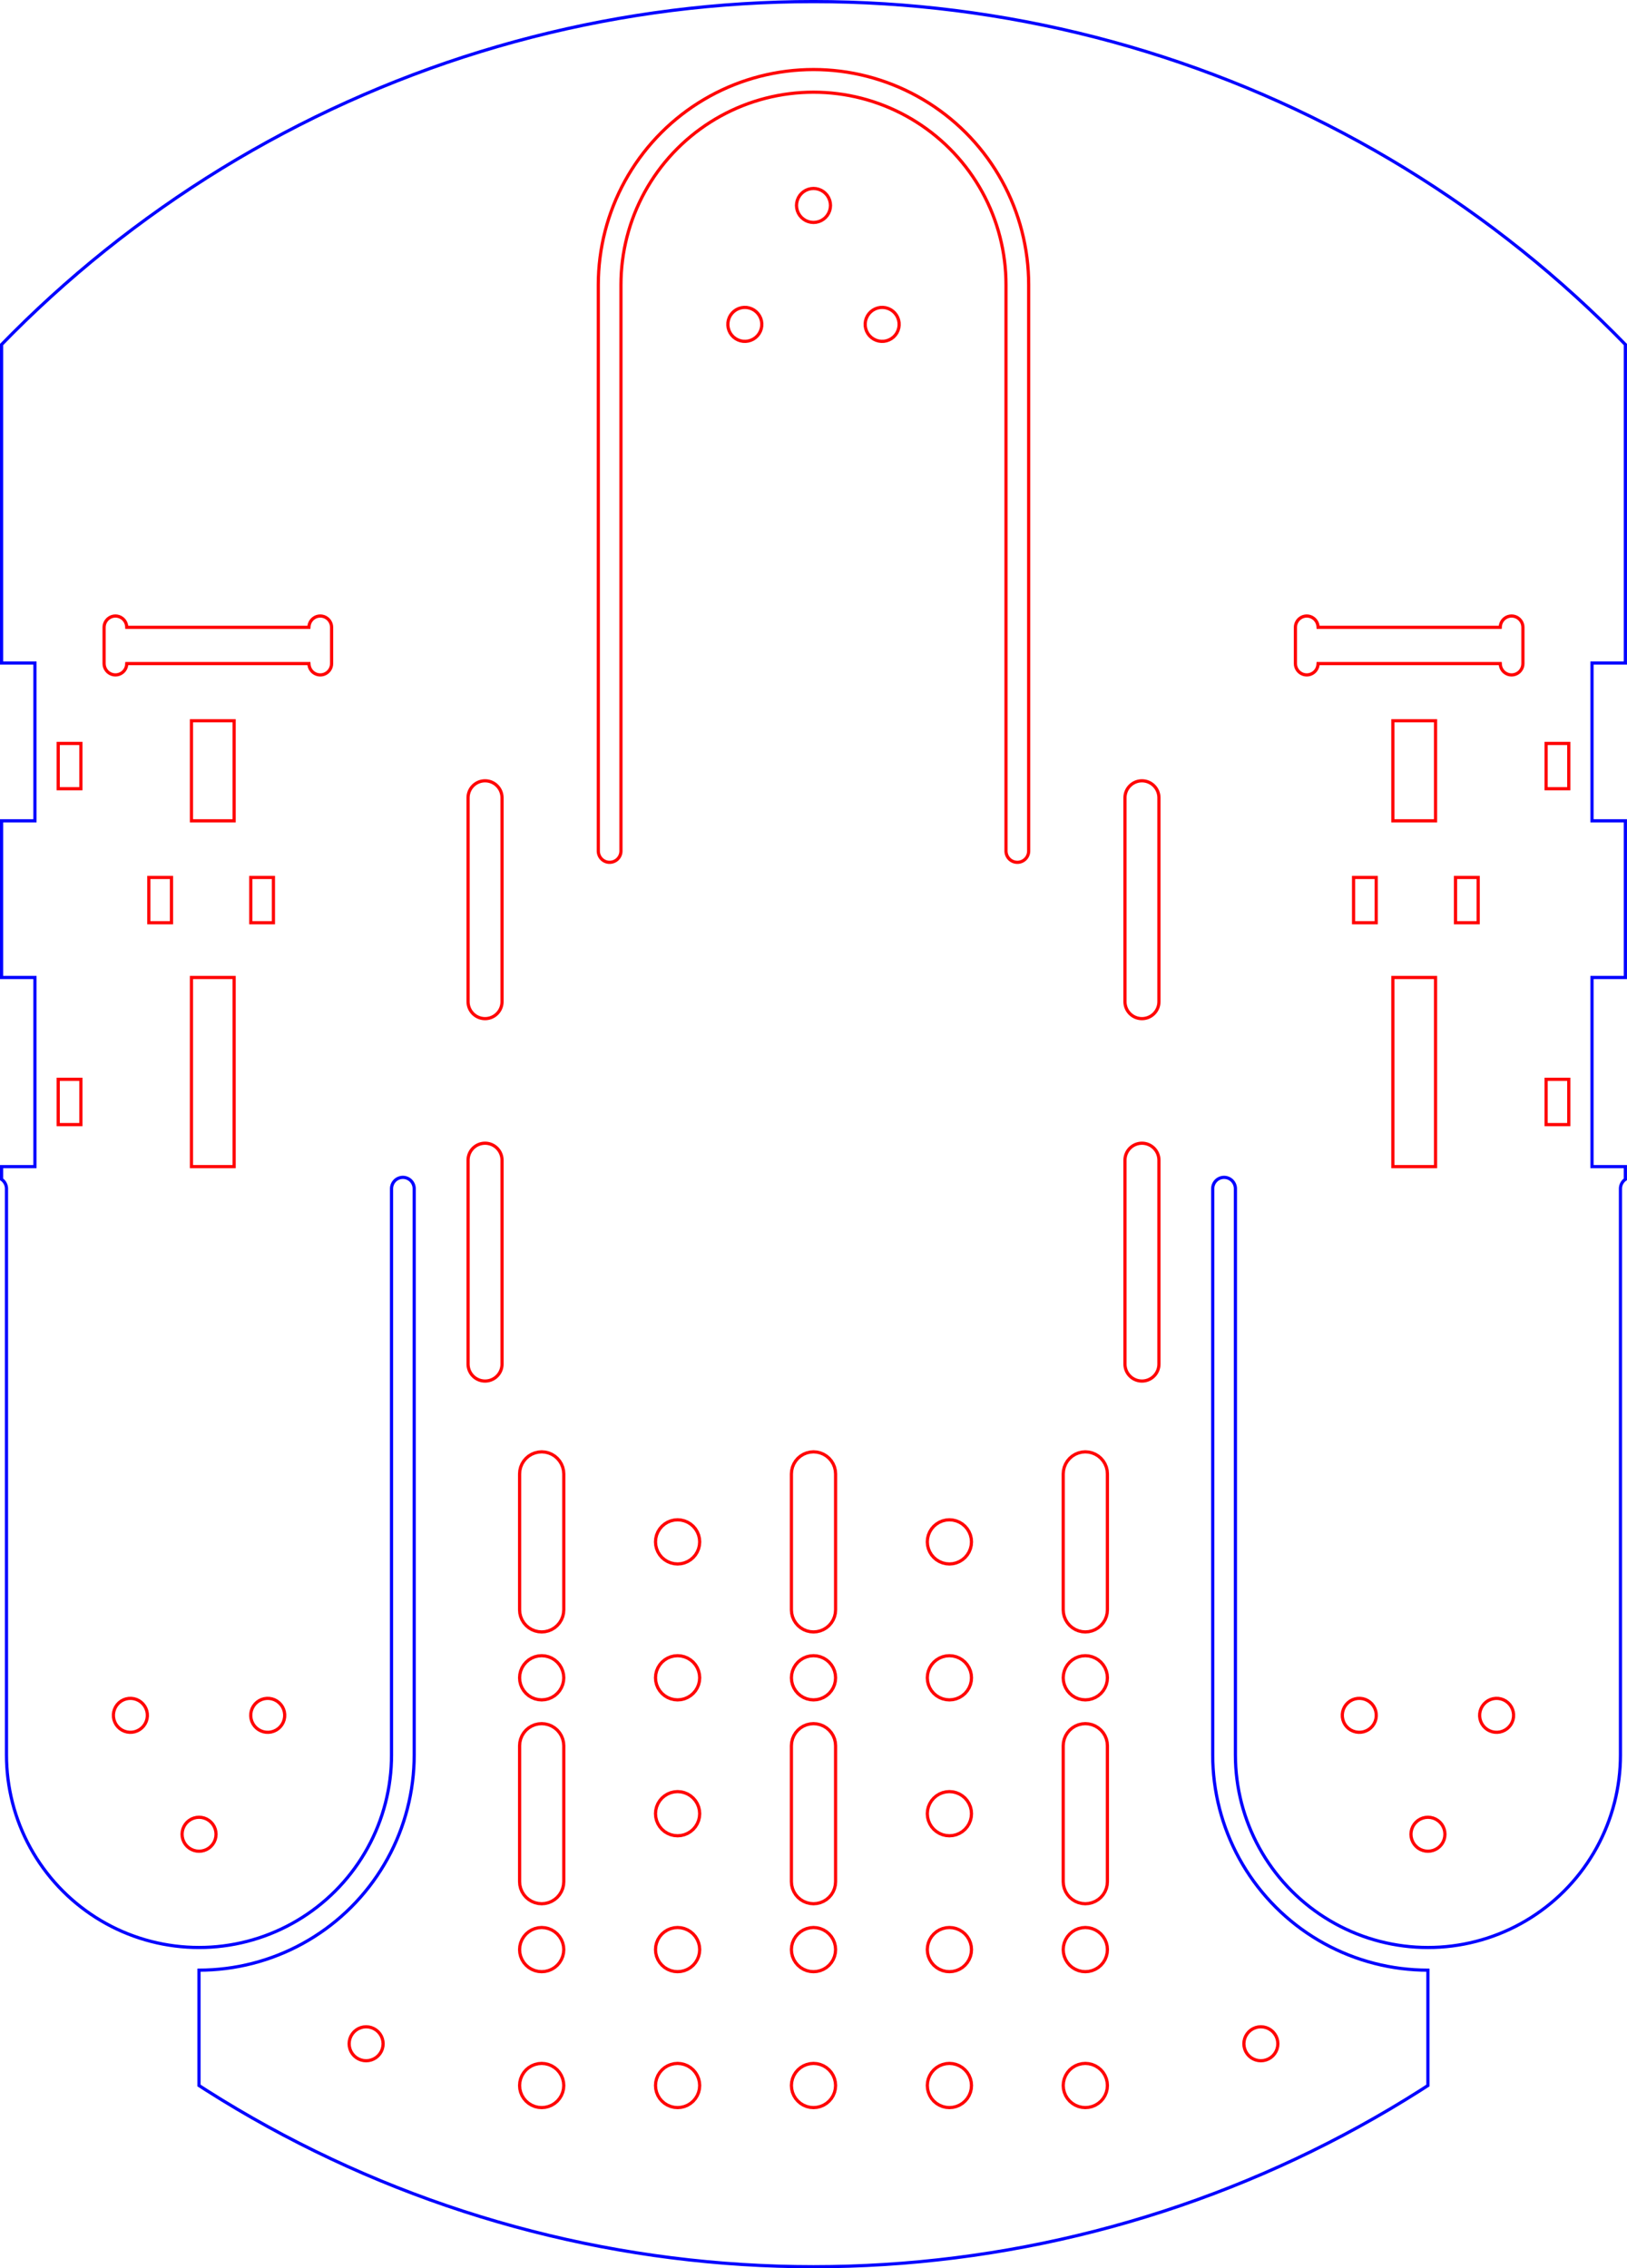 <?xml version="1.0" encoding="UTF-8" standalone="no"?>
<svg
   xmlns:dc="http://purl.org/dc/elements/1.1/"
   xmlns:cc="http://creativecommons.org/ns#"
   xmlns:rdf="http://www.w3.org/1999/02/22-rdf-syntax-ns#"
   xmlns:svg="http://www.w3.org/2000/svg"
   xmlns="http://www.w3.org/2000/svg"
   xmlns:sodipodi="http://sodipodi.sourceforge.net/DTD/sodipodi-0.dtd"
   xmlns:inkscape="http://www.inkscape.org/namespaces/inkscape"
   width="509.011"
   height="709.662"
   id="svg8131"
   version="1.1"
   inkscape:version="0.91 r13725"
   sodipodi:docname="base_accessory.svg">
  <sodipodi:namedview
     pagecolor="#ffffff"
     bordercolor="#666666"
     borderopacity="1"
     objecttolerance="10"
     gridtolerance="10"
     guidetolerance="10"
     inkscape:pageopacity="0"
     inkscape:pageshadow="2"
     inkscape:window-width="3734"
     inkscape:window-height="2121"
     id="namedview10467"
     showgrid="false"
     inkscape:zoom="1.2685914"
     inkscape:cx="-206.22977"
     inkscape:cy="140.14161"
     inkscape:window-x="106"
     inkscape:window-y="39"
     inkscape:window-maximized="1"
     inkscape:current-layer="g8147"
     fit-margin-top="0"
     fit-margin-left="0"
     fit-margin-right="0"
     fit-margin-bottom="0" />
  <desc
     id="desc8133">C:\Share\Robotics\SimpleBot\Parts\55r\base.dxf - scale = 1.000000, origin = (0.000000, 0.000000), auto = False</desc>
  <defs
     id="defs8135">
    <marker
       refY="0"
       refX="0"
       style="overflow:visible"
       id="DistanceX"
       orient="auto">
      <path
         style="stroke:#000000;stroke-width:0.5"
         d="M 3,-3 -3,3 M 0,-5 0,5"
         id="path8138"
         inkscape:connector-curvature="0" />
    </marker>
    <pattern
       height="8"
       width="8"
       patternUnits="userSpaceOnUse"
       y="0"
       x="0"
       id="Hatch">
      <path
         linecap="square"
         stroke="#000000"
         stroke-width="0.25"
         d="M8 4 l-4,4"
         id="path8141" />
      <path
         linecap="square"
         stroke="#000000"
         stroke-width="0.25"
         d="M6 2 l-4,4"
         id="path8143" />
      <path
         linecap="square"
         stroke="#000000"
         stroke-width="0.25"
         d="M4 0 l-4,4"
         id="path8145" />
    </pattern>
    <marker
       style="overflow:visible"
       refY="0"
       refX="0"
       orient="auto"
       id="DistanceX-3">
      <path
         id="path3486"
         style="stroke:#000000;stroke-width:0.5"
         d="M 3,-3 -3,3 M 0,-5 0,5"
         inkscape:connector-curvature="0" />
    </marker>
    <pattern
       y="0"
       x="0"
       width="8"
       patternUnits="userSpaceOnUse"
       id="Hatch-6"
       height="8">
      <path
         id="path3489"
         stroke-width="0.25"
         stroke="#000000"
         linecap="square"
         d="M8 4 l-4,4" />
      <path
         id="path3491"
         stroke-width="0.25"
         stroke="#000000"
         linecap="square"
         d="M6 2 l-4,4" />
      <path
         id="path3493"
         stroke-width="0.25"
         stroke="#000000"
         linecap="square"
         d="M4 0 l-4,4" />
    </pattern>
    <marker
       style="overflow:visible"
       refY="0"
       refX="0"
       orient="auto"
       id="DistanceX-7">
      <path
         id="path6904"
         style="stroke:#000000;stroke-width:0.5"
         d="M 3,-3 -3,3 M 0,-5 0,5"
         inkscape:connector-curvature="0" />
    </marker>
    <pattern
       y="0"
       x="0"
       width="8"
       patternUnits="userSpaceOnUse"
       id="Hatch-5"
       height="8">
      <path
         id="path6907"
         stroke-width="0.25"
         stroke="#000000"
         linecap="square"
         d="M8 4 l-4,4" />
      <path
         id="path6909"
         stroke-width="0.25"
         stroke="#000000"
         linecap="square"
         d="M6 2 l-4,4" />
      <path
         id="path6911"
         stroke-width="0.25"
         stroke="#000000"
         linecap="square"
         d="M4 0 l-4,4" />
    </pattern>
    <marker
       style="overflow:visible"
       refY="0"
       refX="0"
       orient="auto"
       id="DistanceX-36">
      <path
         id="path4242"
         style="stroke:#000000;stroke-width:0.5"
         d="M 3,-3 -3,3 M 0,-5 0,5"
         inkscape:connector-curvature="0" />
    </marker>
    <pattern
       y="0"
       x="0"
       width="8"
       patternUnits="userSpaceOnUse"
       id="Hatch-7"
       height="8">
      <path
         id="path4245"
         stroke-width="0.25"
         stroke="#000000"
         linecap="square"
         d="M8 4 l-4,4" />
      <path
         id="path4247"
         stroke-width="0.25"
         stroke="#000000"
         linecap="square"
         d="M6 2 l-4,4" />
      <path
         id="path4249"
         stroke-width="0.25"
         stroke="#000000"
         linecap="square"
         d="M4 0 l-4,4" />
    </pattern>
  </defs>
  <g
     inkscape:label="0"
     inkscape:groupmode="layer"
     id="g8147"
     transform="translate(-115.196,-143.374)">
    <path
       inkscape:connector-curvature="0"
       d="m 498.598,511.749 0.329,0.057 0.322,0.088 0.312,0.118 0.3,0.147 0.285,0.174 0.267,0.201 0.247,0.225 0.225,0.247 0.2,0.267 0.175,0.285 0.147,0.3 0.118,0.312 0.088,0.322 0.057,0.329 0.026,0.333 10e-4,177.276 0.03,1.892 0.089,1.89 0.148,1.887 0.208,1.881 0.266,1.873 0.326,1.864 0.384,1.853 0.441,1.84 0.5,1.825 0.556,1.808 0.613,1.79 0.669,1.77 0.724,1.749 0.779,1.724 0.832,1.699 0.885,1.672 0.938,1.644 0.989,1.614 1.039,1.581 1.088,1.548 1.136,1.513 1.183,1.476 1.229,1.439 1.273,1.4 1.317,1.359 1.359,1.317 1.4,1.273 1.439,1.229 1.477,1.183 1.513,1.136 1.548,1.088 1.582,1.039 1.613,0.989 1.644,0.937 1.672,0.886 1.699,0.832 1.725,0.779 1.748,0.724 1.77,0.669 1.79,0.613 1.809,0.556 1.825,0.5 1.84,0.442 1.853,0.384 1.864,0.325 1.873,0.267 1.881,0.208 1.886,0.148 1.89,0.089 1.892,0.029 1.892,-0.029 1.89,-0.089 1.886,-0.149 1.881,-0.208 1.873,-0.267 1.864,-0.325 1.853,-0.384 1.84,-0.442 1.825,-0.5 1.808,-0.556 1.79,-0.613 1.77,-0.669 1.749,-0.724 1.725,-0.779 1.699,-0.832 1.672,-0.886 1.644,-0.937 1.614,-0.989 1.581,-1.039 1.548,-1.088 1.513,-1.136 1.476,-1.183 1.439,-1.229 1.4,-1.273 1.359,-1.317 1.317,-1.359 1.273,-1.4 1.229,-1.439 1.183,-1.476 1.136,-1.513 1.088,-1.548 1.039,-1.581 0.989,-1.614 0.937,-1.644 0.886,-1.672 0.832,-1.699 0.779,-1.724 0.724,-1.749 0.669,-1.77 0.613,-1.79 0.556,-1.808 0.5,-1.825 0.441,-1.84 0.384,-1.853 0.325,-1.864 0.267,-1.873 0.208,-1.881 0.148,-1.887 0.089,-1.89 0.029,-1.892 0,-177.165 0.016,-0.333 0.047,-0.331 0.078,-0.325 0.108,-0.316 0.137,-0.304 0.165,-0.29 0.192,-0.273 0.217,-0.254 0.24,-0.232 0.26,-0.209 0.076,-0.05 10e-6,-3.986 -10.442,0 -3.5e-4,-59.173 10.443,-4e-4 0,-49.015 -10.442,0 -3.5e-4,-49.371 10.443,-3.5e-4 0,-99.637 -3.456,-3.511 -3.966,-3.904 -4.027,-3.842 -4.087,-3.778 -4.146,-3.713 -4.204,-3.648 -4.26,-3.581 -4.316,-3.514 -4.371,-3.446 -4.425,-3.377 -4.477,-3.307 -4.528,-3.236 -4.579,-3.165 -4.628,-3.092 -4.676,-3.019 -4.723,-2.945 -4.768,-2.871 -4.813,-2.795 -4.856,-2.72 -4.898,-2.643 -4.939,-2.565 -4.979,-2.488 -5.017,-2.409 -5.055,-2.33 -5.09,-2.251 -5.125,-2.17 -5.158,-2.089 -5.191,-2.008 -5.222,-1.927 -5.252,-1.844 -5.28,-1.761 -5.307,-1.678 -5.332,-1.595 -5.357,-1.511 -5.38,-1.427 -5.402,-1.342 -5.422,-1.257 -5.441,-1.171 -5.459,-1.086 -5.475,-1 -5.49,-0.914 -5.504,-0.828 -5.516,-0.741 -5.527,-0.654 -5.537,-0.567 -5.545,-0.48 -5.552,-0.393 -5.557,-0.306 -5.561,-0.219 -5.564,-0.131 -5.566,-0.044 -5.566,0.044 -5.564,0.131 -5.561,0.219 -5.557,0.306 -5.552,0.393 -5.545,0.48 -5.537,0.567 -5.527,0.654 -5.516,0.741 -5.504,0.828 -5.49,0.914 -5.475,1 -5.459,1.086 -5.441,1.171 -5.422,1.257 -5.402,1.342 -5.38,1.427 -5.357,1.511 -5.332,1.595 -5.307,1.678 -5.28,1.761 -5.252,1.844 -5.222,1.927 -5.191,2.008 -5.158,2.089 -5.125,2.17 -5.09,2.251 -5.055,2.33 -5.017,2.409 -4.979,2.488 -4.939,2.565 -4.898,2.643 -4.856,2.72 -4.813,2.795 -4.768,2.871 -4.723,2.945 -4.676,3.019 -4.628,3.092 -4.579,3.165 -4.528,3.236 -4.477,3.307 -4.425,3.377 -4.371,3.446 -4.316,3.514 -4.26,3.581 -4.204,3.648 -4.146,3.713 -4.087,3.778 -4.027,3.842 -3.966,3.904 -3.456,3.511 0,99.637 10.442,-3.5e-4 0,49.371 -10.442,0 0,49.015 10.442,-4e-4 0,59.173 -10.442,0 0,3.983 0.252,0.189 0.247,0.225 0.225,0.247 0.2,0.267 0.175,0.285 0.147,0.3 0.118,0.312 0.088,0.322 0.057,0.329 0.026,0.333 0.002,177.276 0.029,1.892 0.089,1.89 0.148,1.887 0.208,1.881 0.267,1.873 0.325,1.864 0.384,1.853 0.441,1.84 0.5,1.825 0.556,1.808 0.613,1.79 0.669,1.77 0.724,1.749 0.779,1.724 0.832,1.699 0.886,1.672 0.937,1.644 0.989,1.614 1.039,1.581 1.088,1.548 1.136,1.513 1.183,1.476 1.229,1.439 1.273,1.4 1.317,1.359 1.359,1.317 1.4,1.273 1.439,1.229 1.476,1.183 1.513,1.136 1.548,1.088 1.581,1.039 1.614,0.989 1.644,0.937 1.672,0.886 1.699,0.832 1.725,0.779 1.749,0.724 1.77,0.669 1.79,0.613 1.808,0.556 1.825,0.5 1.84,0.442 1.853,0.384 1.864,0.325 1.873,0.267 1.881,0.208 1.886,0.148 1.89,0.089 1.892,0.029 1.892,-0.029 1.89,-0.089 1.886,-0.149 1.881,-0.208 1.873,-0.267 1.864,-0.325 1.853,-0.384 1.84,-0.442 1.825,-0.5 1.809,-0.556 1.79,-0.613 1.77,-0.669 1.748,-0.724 1.725,-0.779 1.699,-0.832 1.672,-0.886 1.644,-0.937 1.613,-0.989 1.582,-1.039 1.548,-1.088 1.513,-1.136 1.477,-1.183 1.439,-1.229 1.4,-1.273 1.359,-1.317 1.317,-1.359 1.273,-1.4 1.229,-1.439 1.183,-1.476 1.136,-1.513 1.088,-1.548 1.039,-1.581 0.989,-1.614 0.938,-1.644 0.885,-1.672 0.832,-1.699 0.779,-1.724 0.724,-1.749 0.669,-1.77 0.613,-1.79 0.556,-1.808 0.5,-1.825 0.441,-1.84 0.384,-1.853 0.326,-1.864 0.266,-1.873 0.208,-1.881 0.148,-1.887 0.089,-1.89 0.03,-1.892 -1e-5,-177.165 0.016,-0.333 0.047,-0.331 0.078,-0.325 0.108,-0.316 0.137,-0.304 0.165,-0.29 0.192,-0.273 0.217,-0.254 0.24,-0.232 0.261,-0.209 0.279,-0.183 0.295,-0.156 0.308,-0.128 0.319,-0.098 0.327,-0.068 0.332,-0.037 0.334,-0.007 0.333,0.029 0.329,0.057 0.322,0.088 0.312,0.118 0.3,0.147 0.285,0.174 0.267,0.201 0.247,0.225 0.225,0.247 0.2,0.267 0.175,0.285 0.147,0.3 0.118,0.312 0.088,0.322 0.057,0.329 0.026,0.333 0.002,177.276 -0.033,2.115 -0.1,2.113 -0.166,2.108 -0.232,2.102 -0.298,2.094 -0.364,2.083 -0.429,2.071 -0.494,2.056 -0.558,2.04 -0.622,2.022 -0.685,2.001 -0.748,1.978 -0.809,1.954 -0.87,1.928 -0.93,1.899 -0.99,1.869 -1.048,1.837 -1.105,1.803 -1.161,1.768 -1.216,1.731 -1.27,1.691 -1.322,1.651 -1.373,1.608 -1.423,1.564 -1.472,1.519 -1.519,1.472 -1.564,1.423 -1.608,1.374 -1.65,1.322 -1.691,1.27 -1.731,1.216 -1.767,1.161 -1.804,1.105 -1.837,1.048 -1.869,0.99 -1.899,0.93 -1.928,0.87 -1.954,0.809 -1.978,0.748 -2.001,0.685 -2.021,0.622 -2.04,0.558 -2.057,0.493 -2.071,0.429 -2.083,0.364 -2.094,0.298 -2.102,0.232 -2.108,0.166 -2.113,0.1 -2.115,0.033 0,36.091 2.372,1.532 4.723,2.945 4.768,2.871 4.813,2.795 4.856,2.72 4.898,2.643 4.939,2.565 4.979,2.488 5.017,2.409 5.055,2.33 5.09,2.251 5.125,2.17 5.158,2.09 5.191,2.008 5.222,1.927 5.252,1.844 5.28,1.761 5.307,1.678 5.332,1.595 5.357,1.51 5.38,1.427 5.402,1.342 5.422,1.257 5.441,1.171 5.459,1.086 5.475,1 5.49,0.914 5.504,0.828 5.516,0.741 5.527,0.654 5.537,0.567 5.545,0.48 5.552,0.393 5.557,0.306 5.561,0.219 5.564,0.131 5.566,0.044 5.566,-0.044 5.564,-0.131 5.561,-0.219 5.557,-0.306 5.552,-0.393 5.545,-0.48 5.537,-0.567 5.527,-0.654 5.516,-0.741 5.504,-0.828 5.49,-0.914 5.475,-1 5.459,-1.086 5.441,-1.171 5.422,-1.257 5.402,-1.342 5.38,-1.427 5.357,-1.51 5.332,-1.595 5.307,-1.678 5.28,-1.761 5.252,-1.844 5.222,-1.927 5.191,-2.008 5.158,-2.09 5.125,-2.17 5.09,-2.251 5.055,-2.33 5.017,-2.409 4.979,-2.488 4.939,-2.565 4.898,-2.643 4.856,-2.72 4.813,-2.795 4.768,-2.871 4.723,-2.945 2.372,-1.532 0,-36.091 -2.115,-0.033 -2.113,-0.1 -2.108,-0.166 -2.102,-0.232 -2.094,-0.298 -2.083,-0.364 -2.071,-0.429 -2.057,-0.493 -2.04,-0.558 -2.021,-0.622 -2.001,-0.685 -1.978,-0.748 -1.954,-0.809 -1.928,-0.87 -1.899,-0.93 -1.869,-0.99 -1.837,-1.048 -1.804,-1.105 -1.767,-1.161 -1.731,-1.216 -1.691,-1.27 -1.65,-1.322 -1.608,-1.374 -1.564,-1.423 -1.519,-1.472 -1.472,-1.519 -1.423,-1.564 -1.373,-1.608 -1.322,-1.651 -1.27,-1.691 -1.216,-1.731 -1.161,-1.768 -1.105,-1.803 -1.048,-1.837 -0.99,-1.869 -0.93,-1.899 -0.87,-1.928 -0.809,-1.954 -0.748,-1.978 -0.685,-2.001 -0.622,-2.022 -0.558,-2.04 -0.494,-2.056 -0.429,-2.071 -0.364,-2.083 -0.298,-2.094 -0.232,-2.102 -0.166,-2.108 -0.1,-2.113 -0.033,-2.115 -10e-6,-177.165 0.016,-0.333 0.047,-0.331 0.078,-0.325 0.108,-0.316 0.137,-0.304 0.165,-0.29 0.192,-0.273 0.217,-0.254 0.24,-0.232 0.261,-0.209 0.279,-0.183 0.295,-0.156 0.308,-0.128 0.319,-0.098 0.327,-0.068 0.332,-0.037 0.334,-0.007 z"
       style="fill:none;stroke:#0000ff;stroke-opacity:1"
       id="path5161"
       sodipodi:nodetypes="cccccccccccccccccccccccccccccccccccccccccccccccccccccccccccccccccccccccccccccccccccccccccccccccccccccccccccccccccccccccccccccccccccccccccccccccccccccccccccccccccccccccccccccccccccccccccccccccccccccccccccccccccccccccccccccccccccccccccccccccccccccccccccccccccccccccccccccccccccccccccccccccccccccccccccccccccccccccccccccccccccccccccccccccccccccccccccccccccccccccccccccccccccccccccccccccccccccccccccccccccccccccccccccccccccccccccccccccccccccccccccccccccccccccccccccccccccccccccccccccccccccccccccccccccccccccccccccccccccccccccccccccccccccccccccccccccccccccccccccccccccccccccccccccccccccccccccccc" />
    <path
       inkscape:connector-curvature="0"
       d="m 305.478,413.137 -0.329,-0.057 -0.322,-0.088 -0.312,-0.118 -0.3,-0.147 -0.285,-0.174 -0.267,-0.201 -0.247,-0.225 -0.225,-0.247 -0.201,-0.267 -0.174,-0.285 -0.147,-0.3 -0.118,-0.312 -0.088,-0.322 -0.057,-0.329 -0.026,-0.333 -0.002,-177.277 0.033,-2.115 0.1,-2.113 0.166,-2.109 0.232,-2.102 0.298,-2.094 0.364,-2.083 0.429,-2.071 0.494,-2.057 0.558,-2.04 0.622,-2.021 0.685,-2.001 0.748,-1.979 0.809,-1.954 0.87,-1.928 0.93,-1.899 0.99,-1.869 1.048,-1.837 1.105,-1.803 1.161,-1.768 1.216,-1.73 1.27,-1.691 1.322,-1.651 1.373,-1.608 1.423,-1.564 1.472,-1.519 1.519,-1.472 1.564,-1.423 1.608,-1.373 1.65,-1.322 1.691,-1.27 1.73,-1.216 1.768,-1.161 1.803,-1.105 1.837,-1.048 1.869,-0.99 1.899,-0.93 1.928,-0.87 1.954,-0.809 1.978,-0.748 2.001,-0.685 2.021,-0.622 2.04,-0.558 2.056,-0.494 2.071,-0.429 2.083,-0.364 2.094,-0.298 2.102,-0.232 2.108,-0.166 2.113,-0.1 2.115,-0.033 2.115,0.033 2.113,0.1 2.108,0.166 2.102,0.232 2.094,0.298 2.083,0.364 2.071,0.429 2.057,0.494 2.04,0.558 2.021,0.622 2.001,0.685 1.978,0.748 1.954,0.809 1.928,0.87 1.899,0.93 1.869,0.99 1.837,1.048 1.803,1.105 1.768,1.161 1.73,1.216 1.691,1.27 1.651,1.322 1.608,1.373 1.564,1.423 1.519,1.472 1.472,1.519 1.423,1.564 1.373,1.608 1.322,1.651 1.27,1.691 1.216,1.73 1.161,1.768 1.105,1.803 1.048,1.837 0.99,1.869 0.93,1.899 0.87,1.928 0.809,1.954 0.748,1.979 0.685,2.001 0.622,2.021 0.558,2.04 0.494,2.057 0.429,2.071 0.364,2.083 0.298,2.094 0.232,2.102 0.166,2.109 0.1,2.113 0.033,2.115 0,177.165 -0.016,0.333 -0.047,0.331 -0.078,0.325 -0.108,0.316 -0.137,0.304 -0.165,0.29 -0.192,0.273 -0.217,0.254 -0.24,0.232 -0.26,0.209 -0.279,0.183 -0.295,0.156 -0.309,0.128 -0.319,0.098 -0.327,0.068 -0.332,0.036 -0.334,0.005 -0.333,-0.026 -0.329,-0.057 -0.322,-0.088 -0.313,-0.118 -0.3,-0.147 -0.285,-0.174 -0.267,-0.201 -0.247,-0.225 -0.225,-0.247 -0.201,-0.267 -0.174,-0.285 -0.147,-0.3 -0.118,-0.312 -0.088,-0.322 -0.057,-0.329 -0.026,-0.333 -0.002,-177.277 -0.03,-1.892 -0.089,-1.89 -0.148,-1.886 -0.208,-1.881 -0.266,-1.873 -0.325,-1.864 -0.384,-1.853 -0.442,-1.84 -0.499,-1.825 -0.556,-1.809 -0.613,-1.79 -0.669,-1.77 -0.724,-1.748 -0.779,-1.725 -0.832,-1.699 -0.885,-1.672 -0.938,-1.644 -0.989,-1.614 -1.039,-1.581 -1.088,-1.548 -1.136,-1.513 -1.183,-1.477 -1.229,-1.439 -1.273,-1.4 -1.317,-1.359 -1.359,-1.317 -1.4,-1.273 -1.439,-1.229 -1.477,-1.183 -1.513,-1.136 -1.548,-1.088 -1.582,-1.039 -1.613,-0.989 -1.644,-0.938 -1.672,-0.885 -1.699,-0.832 -1.725,-0.779 -1.748,-0.724 -1.77,-0.669 -1.79,-0.613 -1.809,-0.556 -1.825,-0.499 -1.84,-0.442 -1.853,-0.384 -1.864,-0.325 -1.873,-0.266 -1.881,-0.208 -1.886,-0.148 -1.89,-0.089 -1.892,-0.03 -1.892,0.03 -1.89,0.089 -1.886,0.148 -1.881,0.208 -1.873,0.266 -1.864,0.325 -1.853,0.384 -1.84,0.442 -1.825,0.499 -1.809,0.556 -1.79,0.613 -1.77,0.669 -1.748,0.724 -1.725,0.779 -1.699,0.832 -1.672,0.885 -1.644,0.938 -1.613,0.989 -1.582,1.039 -1.548,1.088 -1.513,1.136 -1.477,1.183 -1.439,1.229 -1.4,1.273 -1.359,1.317 -1.317,1.359 -1.274,1.4 -1.229,1.439 -1.183,1.477 -1.136,1.513 -1.088,1.548 -1.039,1.581 -0.989,1.614 -0.938,1.644 -0.885,1.672 -0.832,1.699 -0.779,1.725 -0.724,1.748 -0.669,1.77 -0.613,1.79 -0.556,1.809 -0.499,1.825 -0.442,1.84 -0.384,1.853 -0.325,1.864 -0.266,1.873 -0.208,1.881 -0.148,1.886 -0.089,1.89 -0.03,1.892 2e-5,177.165 -0.016,0.333 -0.047,0.331 -0.078,0.325 -0.108,0.316 -0.137,0.304 -0.165,0.29 -0.192,0.273 -0.217,0.254 -0.24,0.232 -0.26,0.209 -0.279,0.183 -0.295,0.156 -0.309,0.128 -0.319,0.098 -0.327,0.068 -0.332,0.036 -0.334,0.005 z"
       style="fill:none;stroke:#ff0000;stroke-opacity:1"
       id="path5699"
       sodipodi:nodetypes="ccccccccccccccccccccccccccccccccccccccccccccccccccccccccccccccccccccccccccccccccccccccccccccccccccccccccccccccccccccccccccccccccccccccccccccccccccccccccccccccccccccccccccccccccccccccccccccccccccccccccccccccccccccccccccccccccccccccccccccccccccccccccccccccccccccccccccccccc" />
    <path
       inkscape:connector-curvature="0"
       d="m 371.344,202.598 0.771,0.319 0.711,0.436 0.634,0.541 0.542,0.634 0.436,0.711 0.319,0.771 0.195,0.811 0.066,0.831 -0.066,0.832 -0.195,0.811 -0.319,0.771 -0.436,0.711 -0.542,0.634 -0.634,0.541 -0.711,0.436 -0.771,0.319 -0.811,0.195 -0.831,0.066 -0.831,-0.066 -0.811,-0.194 -0.771,-0.319 -0.711,-0.436 -0.634,-0.541 -0.542,-0.634 -0.436,-0.711 -0.319,-0.771 -0.195,-0.811 -0.065,-0.832 0.065,-0.831 0.195,-0.811 0.319,-0.771 0.436,-0.711 0.542,-0.634 0.634,-0.541 0.711,-0.436 0.771,-0.319 0.811,-0.195 0.831,-0.066 0.831,0.066 z"
       style="fill:none;stroke:#ff0000;stroke-opacity:1"
       id="path6011"
       sodipodi:nodetypes="ccccccccccccccccccccccccccccccccccccccccc" />
    <path
       inkscape:connector-curvature="0"
       d="m 349.597,239.724 0.786,0.279 0.733,0.398 0.662,0.508 0.574,0.605 0.472,0.687 0.359,0.753 0.237,0.8 0.109,0.827 -0.022,0.834 -0.152,0.82 -0.278,0.786 -0.398,0.733 -0.508,0.662 -0.605,0.574 -0.687,0.472 -0.753,0.359 -0.8,0.237 -0.827,0.109 -0.834,-0.022 -0.82,-0.152 -0.786,-0.279 -0.733,-0.398 -0.662,-0.508 -0.574,-0.605 -0.472,-0.687 -0.359,-0.753 -0.237,-0.8 -0.109,-0.827 0.022,-0.834 0.152,-0.82 0.278,-0.786 0.398,-0.733 0.508,-0.662 0.605,-0.574 0.687,-0.472 0.753,-0.359 0.8,-0.237 0.827,-0.109 0.834,0.022 z"
       style="fill:none;stroke:#ff0000;stroke-opacity:1"
       id="path6091"
       sodipodi:nodetypes="ccccccccccccccccccccccccccccccccccccccccc" />
    <path
       inkscape:connector-curvature="0"
       d="m 396.38,245.963 -0.237,0.8 -0.359,0.753 -0.472,0.687 -0.574,0.605 -0.662,0.508 -0.733,0.398 -0.786,0.279 -0.82,0.152 -0.834,0.022 -0.827,-0.109 -0.8,-0.237 -0.753,-0.359 -0.687,-0.472 -0.605,-0.574 -0.508,-0.662 -0.398,-0.733 -0.278,-0.786 -0.152,-0.82 -0.022,-0.834 0.109,-0.827 0.237,-0.8 0.359,-0.753 0.472,-0.687 0.574,-0.605 0.662,-0.508 0.733,-0.398 0.786,-0.279 0.82,-0.152 0.834,-0.022 0.827,0.109 0.8,0.237 0.753,0.359 0.687,0.472 0.605,0.574 0.508,0.662 0.398,0.733 0.278,0.786 0.152,0.82 0.022,0.834 z"
       style="fill:none;stroke:#ff0000;stroke-opacity:1"
       id="path6189"
       sodipodi:nodetypes="ccccccccccccccccccccccccccccccccccccccccc" />
    <path
       inkscape:connector-curvature="0"
       d="m 524.567,336.142 0.541,0.13 0.514,0.213 0.474,0.291 0.423,0.361 0.361,0.423 0.291,0.474 0.213,0.514 0.13,0.541 0.044,0.554 56.998,0 0.044,-0.554 0.13,-0.541 0.213,-0.514 0.291,-0.474 0.361,-0.423 0.423,-0.361 0.474,-0.291 0.514,-0.213 0.541,-0.13 0.554,-0.044 0.554,0.044 0.541,0.13 0.514,0.213 0.474,0.291 0.423,0.361 0.361,0.423 0.291,0.474 0.213,0.514 0.13,0.541 0.044,0.554 -10e-6,11.339 -0.044,0.554 -0.13,0.541 -0.213,0.514 -0.291,0.474 -0.361,0.423 -0.423,0.361 -0.474,0.291 -0.514,0.213 -0.541,0.13 -0.554,0.044 -0.554,-0.044 -0.541,-0.13 -0.514,-0.213 -0.474,-0.291 -0.423,-0.361 -0.361,-0.423 -0.291,-0.474 -0.213,-0.514 -0.13,-0.541 -0.044,-0.554 -56.998,0 -0.044,0.554 -0.13,0.541 -0.213,0.514 -0.291,0.474 -0.361,0.423 -0.423,0.361 -0.474,0.291 -0.514,0.213 -0.541,0.13 -0.554,0.044 -0.554,-0.044 -0.541,-0.13 -0.514,-0.213 -0.474,-0.291 -0.423,-0.361 -0.361,-0.423 -0.291,-0.474 -0.213,-0.514 -0.13,-0.541 -0.044,-0.554 10e-6,-11.339 0.044,-0.554 0.13,-0.541 0.213,-0.514 0.291,-0.474 0.361,-0.423 0.423,-0.361 0.474,-0.291 0.514,-0.213 0.541,-0.13 0.554,-0.044 z"
       style="fill:none;stroke:#ff0000;stroke-opacity:1"
       id="path6293"
       sodipodi:nodetypes="ccccccccccccccccccccccccccccccccccccccccccccccccccccccccccccccccccccccccccccccccccccc" />
    <path
       inkscape:connector-curvature="0"
       d="m 151.86,336.142 0.541,0.13 0.514,0.213 0.474,0.291 0.423,0.361 0.361,0.423 0.291,0.474 0.213,0.514 0.13,0.541 0.044,0.554 56.998,0 0.044,-0.554 0.13,-0.541 0.213,-0.514 0.291,-0.474 0.361,-0.423 0.423,-0.361 0.474,-0.291 0.514,-0.213 0.541,-0.13 0.554,-0.044 0.554,0.044 0.541,0.13 0.514,0.213 0.474,0.291 0.423,0.361 0.361,0.423 0.291,0.474 0.213,0.514 0.13,0.541 0.044,0.554 -1e-5,11.339 -0.044,0.554 -0.13,0.541 -0.213,0.514 -0.291,0.474 -0.361,0.423 -0.423,0.361 -0.474,0.291 -0.514,0.213 -0.541,0.13 -0.554,0.044 -0.554,-0.044 -0.541,-0.13 -0.514,-0.213 -0.474,-0.291 -0.423,-0.361 -0.361,-0.423 -0.291,-0.474 -0.213,-0.514 -0.13,-0.541 -0.044,-0.554 -56.998,0 -0.044,0.554 -0.13,0.541 -0.213,0.514 -0.291,0.474 -0.361,0.423 -0.423,0.361 -0.474,0.291 -0.514,0.213 -0.541,0.13 -0.554,0.044 -0.554,-0.044 -0.541,-0.13 -0.514,-0.213 -0.474,-0.291 -0.423,-0.361 -0.361,-0.423 -0.291,-0.474 -0.213,-0.514 -0.13,-0.541 -0.044,-0.554 1e-5,-11.339 0.044,-0.554 0.13,-0.541 0.213,-0.514 0.291,-0.474 0.361,-0.423 0.423,-0.361 0.474,-0.291 0.514,-0.213 0.541,-0.13 0.554,-0.044 z"
       style="fill:none;stroke:#ff0000;stroke-opacity:1"
       id="path6461"
       sodipodi:nodetypes="ccccccccccccccccccccccccccccccccccccccccccccccccccccccccccccccccccccccccccccccccccccc" />
    <path
       inkscape:connector-curvature="0"
       d="m 188.446,400.173 -13.354,0 -3.5e-4,-31.3 13.355,-3.6e-4 z"
       style="fill:none;stroke:#ff0000;stroke-opacity:1"
       id="path6551"
       sodipodi:nodetypes="ccccc" />
    <path
       inkscape:connector-curvature="0"
       d="m 564.312,400.173 -13.354,0 -3.6e-4,-31.3 13.355,-3.6e-4 z"
       style="fill:none;stroke:#ff0000;stroke-opacity:1"
       id="path6559"
       sodipodi:nodetypes="ccccc" />
    <path
       inkscape:connector-curvature="0"
       d="m 598.904,390.133 0,-14.173 7.087,0 0,14.173 z"
       style="fill:none;stroke:#ff0000;stroke-opacity:1"
       id="path6569"
       sodipodi:nodetypes="ccccc" />
    <path
       inkscape:connector-curvature="0"
       d="m 133.412,375.96 7.087,0 0,14.173 -7.087,0 z"
       style="fill:none;stroke:#ff0000;stroke-opacity:1"
       id="path6571"
       sodipodi:nodetypes="ccccc" />
    <path
       inkscape:connector-curvature="0"
       d="m 472.457,462.062 -0.417,-0.016 -0.415,-0.049 -0.409,-0.081 -0.401,-0.113 -0.392,-0.145 -0.379,-0.175 -0.364,-0.204 -0.347,-0.232 -0.328,-0.258 -0.306,-0.283 -0.283,-0.306 -0.258,-0.328 -0.232,-0.347 -0.204,-0.364 -0.175,-0.379 -0.145,-0.392 -0.113,-0.401 -0.081,-0.409 -0.049,-0.414 -0.016,-0.417 0,-63.78 0.016,-0.417 0.049,-0.414 0.081,-0.41 0.113,-0.401 0.145,-0.392 0.175,-0.379 0.204,-0.364 0.232,-0.347 0.258,-0.328 0.283,-0.306 0.306,-0.283 0.328,-0.258 0.347,-0.232 0.364,-0.204 0.379,-0.175 0.392,-0.145 0.401,-0.113 0.409,-0.081 0.415,-0.049 0.417,-0.016 0.417,0.016 0.414,0.049 0.41,0.081 0.401,0.113 0.392,0.145 0.379,0.175 0.364,0.204 0.347,0.232 0.328,0.258 0.306,0.283 0.283,0.306 0.258,0.328 0.232,0.347 0.204,0.364 0.175,0.379 0.145,0.392 0.113,0.401 0.082,0.41 0.049,0.414 0.016,0.417 0,63.78 -0.016,0.417 -0.049,0.414 -0.082,0.409 -0.113,0.401 -0.145,0.392 -0.175,0.379 -0.204,0.364 -0.232,0.347 -0.258,0.328 -0.283,0.306 -0.306,0.283 -0.328,0.258 -0.347,0.232 -0.364,0.204 -0.379,0.175 -0.392,0.145 -0.401,0.113 -0.41,0.081 -0.414,0.049 z"
       style="fill:none;stroke:#ff0000;stroke-opacity:1"
       id="path6739"
       sodipodi:nodetypes="ccccccccccccccccccccccccccccccccccccccccccccccccccccccccccccccccccccccccccccccccccc" />
    <path
       inkscape:connector-curvature="0"
       d="m 266.528,462.046 -0.414,-0.049 -0.41,-0.081 -0.401,-0.113 -0.392,-0.145 -0.379,-0.175 -0.364,-0.204 -0.347,-0.232 -0.328,-0.258 -0.306,-0.283 -0.283,-0.306 -0.258,-0.328 -0.232,-0.347 -0.204,-0.364 -0.175,-0.379 -0.145,-0.392 -0.113,-0.401 -0.082,-0.409 -0.049,-0.414 -0.016,-0.417 0,-63.78 0.016,-0.417 0.049,-0.414 0.082,-0.41 0.113,-0.401 0.145,-0.392 0.175,-0.379 0.204,-0.364 0.232,-0.347 0.258,-0.328 0.283,-0.306 0.306,-0.283 0.328,-0.258 0.347,-0.232 0.364,-0.204 0.379,-0.175 0.392,-0.145 0.401,-0.113 0.41,-0.081 0.414,-0.049 0.417,-0.016 0.417,0.016 0.415,0.049 0.409,0.081 0.401,0.113 0.392,0.145 0.379,0.175 0.364,0.204 0.347,0.232 0.328,0.258 0.306,0.283 0.283,0.306 0.258,0.328 0.232,0.347 0.204,0.364 0.175,0.379 0.145,0.392 0.113,0.401 0.081,0.41 0.049,0.414 0.016,0.417 0,63.78 -0.016,0.417 -0.049,0.414 -0.081,0.409 -0.113,0.401 -0.145,0.392 -0.175,0.379 -0.204,0.364 -0.232,0.347 -0.258,0.328 -0.283,0.306 -0.306,0.283 -0.328,0.258 -0.347,0.232 -0.364,0.204 -0.379,0.175 -0.392,0.145 -0.401,0.113 -0.409,0.081 -0.415,0.049 -0.417,0.016 z"
       style="fill:none;stroke:#ff0000;stroke-opacity:1"
       id="path6905"
       sodipodi:nodetypes="ccccccccccccccccccccccccccccccccccccccccccccccccccccccccccccccccccccccccccccccccccc" />
    <path
       inkscape:connector-curvature="0"
       d="m 200.735,417.889 0,14.173 -7.087,0 0,-14.173 z"
       style="fill:none;stroke:#ff0000;stroke-opacity:1"
       id="path6909-3"
       sodipodi:nodetypes="ccccc" />
    <path
       inkscape:connector-curvature="0"
       d="m 545.754,432.062 -7.087,0 0,-14.173 7.087,0 z"
       style="fill:none;stroke:#ff0000;stroke-opacity:1"
       id="path6919"
       sodipodi:nodetypes="ccccc" />
    <path
       inkscape:connector-curvature="0"
       d="m 577.644,417.889 0,14.173 -7.087,0 0,-14.173 z"
       style="fill:none;stroke:#ff0000;stroke-opacity:1"
       id="path6925"
       sodipodi:nodetypes="ccccc" />
    <path
       inkscape:connector-curvature="0"
       d="m 168.845,432.062 -7.087,0 0,-14.173 7.087,0 z"
       style="fill:none;stroke:#ff0000;stroke-opacity:1"
       id="path6935"
       sodipodi:nodetypes="ccccc" />
    <path
       inkscape:connector-curvature="0"
       d="m 564.312,449.188 0,59.173 -13.354,0 -3.6e-4,-59.173 z"
       style="fill:none;stroke:#ff0000;stroke-opacity:1"
       id="path6941"
       sodipodi:nodetypes="ccccc" />
    <path
       inkscape:connector-curvature="0"
       d="m 188.446,449.188 0,59.173 -13.354,0 -3.5e-4,-59.173 z"
       style="fill:none;stroke:#ff0000;stroke-opacity:1"
       id="path6949"
       sodipodi:nodetypes="ccccc" />
    <path
       inkscape:connector-curvature="0"
       d="m 598.904,495.215 0,-14.173 7.087,0 0,14.173 z"
       style="fill:none;stroke:#ff0000;stroke-opacity:1"
       id="path6961"
       sodipodi:nodetypes="ccccc" />
    <path
       inkscape:connector-curvature="0"
       d="m 140.499,481.042 0,14.173 -7.087,0 0,-14.173 z"
       style="fill:none;stroke:#ff0000;stroke-opacity:1"
       id="path6965"
       sodipodi:nodetypes="ccccc" />
    <path
       inkscape:connector-curvature="0"
       d="m 267.363,501.055 0.415,0.049 0.409,0.081 0.401,0.114 0.392,0.144 0.379,0.175 0.364,0.204 0.347,0.232 0.328,0.258 0.306,0.283 0.283,0.306 0.258,0.328 0.232,0.347 0.204,0.364 0.175,0.379 0.145,0.392 0.113,0.402 0.081,0.409 0.049,0.414 0.016,0.417 0,63.779 -0.016,0.417 -0.049,0.414 -0.081,0.41 -0.113,0.402 -0.145,0.392 -0.175,0.379 -0.204,0.364 -0.232,0.347 -0.258,0.328 -0.283,0.306 -0.306,0.283 -0.328,0.258 -0.347,0.232 -0.364,0.204 -0.379,0.175 -0.392,0.144 -0.401,0.113 -0.409,0.081 -0.415,0.049 -0.417,0.016 -0.417,-0.016 -0.414,-0.049 -0.41,-0.081 -0.401,-0.113 -0.392,-0.144 -0.379,-0.175 -0.364,-0.204 -0.347,-0.232 -0.328,-0.258 -0.306,-0.283 -0.283,-0.306 -0.258,-0.328 -0.232,-0.347 -0.204,-0.364 -0.175,-0.379 -0.145,-0.392 -0.113,-0.402 -0.082,-0.41 -0.049,-0.414 -0.016,-0.417 0,-63.779 0.016,-0.417 0.049,-0.414 0.082,-0.409 0.113,-0.402 0.145,-0.392 0.175,-0.379 0.204,-0.364 0.232,-0.347 0.258,-0.328 0.283,-0.306 0.306,-0.283 0.328,-0.258 0.347,-0.232 0.364,-0.204 0.379,-0.175 0.392,-0.144 0.401,-0.113 0.41,-0.081 0.414,-0.049 0.417,-0.016 z"
       style="fill:none;stroke:#ff0000;stroke-opacity:1"
       id="path7051"
       sodipodi:nodetypes="ccccccccccccccccccccccccccccccccccccccccccccccccccccccccccccccccccccccccccccccccccc" />
    <path
       inkscape:connector-curvature="0"
       d="m 472.874,501.055 0.414,0.049 0.41,0.081 0.401,0.114 0.392,0.144 0.379,0.175 0.364,0.204 0.347,0.232 0.328,0.258 0.306,0.283 0.283,0.306 0.258,0.328 0.232,0.347 0.204,0.364 0.175,0.379 0.145,0.392 0.113,0.402 0.082,0.409 0.049,0.414 0.016,0.417 0,63.779 -0.016,0.417 -0.049,0.414 -0.082,0.41 -0.113,0.402 -0.145,0.392 -0.175,0.379 -0.204,0.364 -0.232,0.347 -0.258,0.328 -0.283,0.306 -0.306,0.283 -0.328,0.258 -0.347,0.232 -0.364,0.204 -0.379,0.175 -0.392,0.144 -0.401,0.113 -0.41,0.081 -0.414,0.049 -0.417,0.016 -0.417,-0.016 -0.415,-0.049 -0.409,-0.081 -0.401,-0.113 -0.392,-0.144 -0.379,-0.175 -0.364,-0.204 -0.347,-0.232 -0.328,-0.258 -0.306,-0.283 -0.283,-0.306 -0.258,-0.328 -0.232,-0.347 -0.204,-0.364 -0.175,-0.379 -0.145,-0.392 -0.113,-0.402 -0.081,-0.41 -0.049,-0.414 -0.016,-0.417 0,-63.779 0.016,-0.417 0.049,-0.414 0.081,-0.409 0.113,-0.402 0.145,-0.392 0.175,-0.379 0.204,-0.364 0.232,-0.347 0.258,-0.328 0.283,-0.306 0.306,-0.283 0.328,-0.258 0.347,-0.232 0.364,-0.204 0.379,-0.175 0.392,-0.144 0.401,-0.113 0.409,-0.081 0.415,-0.049 0.417,-0.016 z"
       style="fill:none;stroke:#ff0000;stroke-opacity:1"
       id="path7215"
       sodipodi:nodetypes="ccccccccccccccccccccccccccccccccccccccccccccccccccccccccccccccccccccccccccccccccccc" />
    <path
       inkscape:connector-curvature="0"
       d="m 285.743,597.679 1.054,0.253 1.002,0.415 0.924,0.566 0.825,0.705 0.704,0.825 0.567,0.924 0.415,1.002 0.253,1.054 0.085,1.081 2e-5,42.52 -0.085,1.081 -0.253,1.054 -0.415,1.002 -0.567,0.924 -0.704,0.825 -0.825,0.704 -0.924,0.567 -1.002,0.415 -1.054,0.253 -1.081,0.085 -1.081,-0.085 -1.054,-0.253 -1.002,-0.415 -0.924,-0.567 -0.825,-0.704 -0.704,-0.825 -0.566,-0.924 -0.415,-1.002 -0.253,-1.054 -0.085,-1.081 -2e-5,-42.52 0.085,-1.081 0.253,-1.054 0.415,-1.002 0.566,-0.924 0.704,-0.825 0.825,-0.705 0.924,-0.566 1.002,-0.415 1.054,-0.253 1.081,-0.085 z"
       style="fill:none;stroke:#ff0000;stroke-opacity:1"
       id="path7339"
       sodipodi:nodetypes="ccccccccccccccccccccccccccccccccccccccccccc" />
    <path
       inkscape:connector-curvature="0"
       d="m 371.837,597.932 1.002,0.415 0.924,0.566 0.825,0.705 0.704,0.825 0.567,0.924 0.415,1.002 0.253,1.054 0.085,1.081 2e-5,42.52 -0.085,1.081 -0.253,1.054 -0.415,1.002 -0.567,0.924 -0.704,0.825 -0.825,0.704 -0.924,0.567 -1.002,0.415 -1.054,0.253 -1.081,0.085 -1.081,-0.085 -1.054,-0.253 -1.002,-0.415 -0.924,-0.567 -0.825,-0.704 -0.704,-0.825 -0.567,-0.924 -0.415,-1.002 -0.253,-1.054 -0.085,-1.081 -2e-5,-42.52 0.085,-1.081 0.253,-1.054 0.415,-1.002 0.567,-0.924 0.704,-0.825 0.825,-0.705 0.924,-0.566 1.002,-0.415 1.054,-0.253 1.081,-0.085 1.081,0.085 z"
       style="fill:none;stroke:#ff0000;stroke-opacity:1"
       id="path7425"
       sodipodi:nodetypes="ccccccccccccccccccccccccccccccccccccccccccc" />
    <path
       inkscape:connector-curvature="0"
       d="m 456.876,597.932 1.002,0.415 0.924,0.566 0.825,0.705 0.704,0.825 0.566,0.924 0.415,1.002 0.253,1.054 0.085,1.081 2e-5,42.52 -0.085,1.081 -0.253,1.054 -0.415,1.002 -0.566,0.924 -0.704,0.825 -0.825,0.704 -0.924,0.567 -1.002,0.415 -1.054,0.253 -1.081,0.085 -1.081,-0.085 -1.054,-0.253 -1.002,-0.415 -0.924,-0.567 -0.825,-0.704 -0.704,-0.825 -0.567,-0.924 -0.415,-1.002 -0.253,-1.054 -0.085,-1.081 -2e-5,-42.52 0.085,-1.081 0.253,-1.054 0.415,-1.002 0.567,-0.924 0.704,-0.825 0.825,-0.705 0.924,-0.566 1.002,-0.415 1.054,-0.253 1.081,-0.085 1.081,0.085 z"
       style="fill:none;stroke:#ff0000;stroke-opacity:1"
       id="path7509"
       sodipodi:nodetypes="ccccccccccccccccccccccccccccccccccccccccccc" />
    <path
       inkscape:connector-curvature="0"
       d="m 328.263,618.939 1.054,0.253 1.002,0.415 0.924,0.567 0.825,0.704 0.704,0.824 0.567,0.924 0.415,1.002 0.253,1.054 0.085,1.081 -0.085,1.081 -0.253,1.054 -0.415,1.002 -0.567,0.924 -0.704,0.825 -0.825,0.704 -0.924,0.567 -1.002,0.415 -1.054,0.253 -1.081,0.085 -1.081,-0.085 -1.054,-0.253 -1.002,-0.415 -0.924,-0.567 -0.824,-0.704 -0.704,-0.825 -0.567,-0.924 -0.415,-1.002 -0.253,-1.054 -0.085,-1.081 0.085,-1.081 0.253,-1.054 0.415,-1.002 0.567,-0.924 0.704,-0.824 0.824,-0.704 0.924,-0.567 1.002,-0.415 1.054,-0.253 1.081,-0.085 z"
       style="fill:none;stroke:#ff0000;stroke-opacity:1"
       id="path7589"
       sodipodi:nodetypes="ccccccccccccccccccccccccccccccccccccccccc" />
    <path
       inkscape:connector-curvature="0"
       d="m 413.302,618.939 1.054,0.253 1.002,0.415 0.924,0.567 0.824,0.704 0.704,0.824 0.567,0.924 0.415,1.002 0.253,1.054 0.085,1.081 -0.085,1.081 -0.253,1.054 -0.415,1.002 -0.567,0.924 -0.704,0.825 -0.824,0.704 -0.924,0.567 -1.002,0.415 -1.054,0.253 -1.081,0.085 -1.081,-0.085 -1.054,-0.253 -1.002,-0.415 -0.924,-0.567 -0.825,-0.704 -0.704,-0.825 -0.567,-0.924 -0.415,-1.002 -0.253,-1.054 -0.085,-1.081 0.085,-1.081 0.253,-1.054 0.415,-1.002 0.567,-0.924 0.704,-0.824 0.825,-0.704 0.924,-0.567 1.002,-0.415 1.054,-0.253 1.081,-0.085 z"
       style="fill:none;stroke:#ff0000;stroke-opacity:1"
       id="path7669"
       sodipodi:nodetypes="ccccccccccccccccccccccccccccccccccccccccc" />
    <path
       inkscape:connector-curvature="0"
       d="m 418.792,670.418 -0.415,1.002 -0.567,0.924 -0.704,0.825 -0.824,0.704 -0.924,0.567 -1.002,0.415 -1.054,0.253 -1.081,0.085 -1.081,-0.085 -1.054,-0.253 -1.002,-0.415 -0.924,-0.567 -0.825,-0.704 -0.704,-0.825 -0.567,-0.924 -0.415,-1.002 -0.253,-1.054 -0.085,-1.081 0.085,-1.081 0.253,-1.054 0.415,-1.002 0.567,-0.924 0.704,-0.824 0.825,-0.704 0.924,-0.567 1.002,-0.415 1.054,-0.253 1.081,-0.085 1.081,0.085 1.054,0.253 1.002,0.415 0.924,0.567 0.824,0.704 0.704,0.824 0.567,0.924 0.415,1.002 0.253,1.054 0.085,1.081 -0.085,1.081 z"
       style="fill:none;stroke:#ff0000;stroke-opacity:1"
       id="path7771"
       sodipodi:nodetypes="ccccccccccccccccccccccccccccccccccccccccc" />
    <path
       inkscape:connector-curvature="0"
       d="m 334.006,669.364 -0.253,1.054 -0.415,1.002 -0.567,0.924 -0.704,0.825 -0.825,0.704 -0.924,0.567 -1.002,0.415 -1.054,0.253 -1.081,0.085 -1.081,-0.085 -1.054,-0.253 -1.002,-0.415 -0.924,-0.567 -0.824,-0.704 -0.704,-0.825 -0.567,-0.924 -0.415,-1.002 -0.253,-1.054 -0.085,-1.081 0.085,-1.081 0.253,-1.054 0.415,-1.002 0.567,-0.924 0.704,-0.824 0.824,-0.704 0.924,-0.567 1.002,-0.415 1.054,-0.253 1.081,-0.085 1.081,0.085 1.054,0.253 1.002,0.415 0.924,0.567 0.825,0.704 0.704,0.824 0.567,0.924 0.415,1.002 0.253,1.054 0.085,1.081 z"
       style="fill:none;stroke:#ff0000;stroke-opacity:1"
       id="path7849"
       sodipodi:nodetypes="ccccccccccccccccccccccccccccccccccccccccc" />
    <path
       inkscape:connector-curvature="0"
       d="m 448.169,666.148 0.415,-1.002 0.567,-0.924 0.704,-0.824 0.825,-0.704 0.924,-0.567 1.002,-0.415 1.054,-0.253 1.081,-0.085 1.081,0.085 1.054,0.253 1.002,0.415 0.924,0.567 0.824,0.704 0.704,0.824 0.567,0.924 0.415,1.002 0.253,1.054 0.085,1.081 -0.085,1.081 -0.253,1.054 -0.415,1.002 -0.567,0.924 -0.704,0.825 -0.824,0.704 -0.924,0.567 -1.002,0.415 -1.054,0.253 -1.081,0.085 -1.081,-0.085 -1.054,-0.253 -1.002,-0.415 -0.924,-0.567 -0.825,-0.704 -0.704,-0.825 -0.567,-0.924 -0.415,-1.002 -0.253,-1.054 -0.085,-1.081 0.085,-1.081 z"
       style="fill:none;stroke:#ff0000;stroke-opacity:1"
       id="path7891"
       sodipodi:nodetypes="ccccccccccccccccccccccccccccccccccccccccc" />
    <path
       inkscape:connector-curvature="0"
       d="m 278.091,666.148 0.415,-1.002 0.567,-0.924 0.704,-0.824 0.824,-0.704 0.924,-0.567 1.002,-0.415 1.054,-0.253 1.081,-0.085 1.081,0.085 1.054,0.253 1.002,0.415 0.924,0.567 0.825,0.704 0.704,0.824 0.567,0.924 0.415,1.002 0.253,1.054 0.085,1.081 -0.085,1.081 -0.253,1.054 -0.415,1.002 -0.567,0.924 -0.704,0.825 -0.825,0.704 -0.924,0.567 -1.002,0.415 -1.054,0.253 -1.081,0.085 -1.081,-0.085 -1.054,-0.253 -1.002,-0.415 -0.924,-0.567 -0.824,-0.704 -0.704,-0.825 -0.567,-0.924 -0.415,-1.002 -0.253,-1.054 -0.085,-1.081 0.085,-1.081 z"
       style="fill:none;stroke:#ff0000;stroke-opacity:1"
       id="path7971"
       sodipodi:nodetypes="ccccccccccccccccccccccccccccccccccccccccc" />
    <path
       inkscape:connector-curvature="0"
       d="m 376.526,669.364 -0.253,1.054 -0.415,1.002 -0.567,0.924 -0.704,0.825 -0.824,0.704 -0.924,0.567 -1.002,0.415 -1.054,0.253 -1.081,0.085 -1.081,-0.085 -1.054,-0.253 -1.002,-0.415 -0.924,-0.567 -0.824,-0.704 -0.704,-0.825 -0.567,-0.924 -0.415,-1.002 -0.253,-1.054 -0.085,-1.081 0.085,-1.081 0.253,-1.054 0.415,-1.002 0.567,-0.924 0.704,-0.824 0.824,-0.704 0.924,-0.567 1.002,-0.415 1.054,-0.253 1.081,-0.085 1.081,0.085 1.054,0.253 1.002,0.415 0.924,0.567 0.824,0.704 0.704,0.824 0.567,0.924 0.415,1.002 0.253,1.054 0.085,1.081 z"
       style="fill:none;stroke:#ff0000;stroke-opacity:1"
       id="path8089"
       sodipodi:nodetypes="ccccccccccccccccccccccccccccccccccccccccc" />
    <path
       inkscape:connector-curvature="0"
       d="m 539.349,685.227 -0.8,-0.237 -0.753,-0.359 -0.687,-0.472 -0.605,-0.574 -0.508,-0.662 -0.398,-0.733 -0.278,-0.786 -0.152,-0.82 -0.022,-0.833 0.109,-0.827 0.237,-0.8 0.359,-0.753 0.473,-0.687 0.574,-0.605 0.662,-0.508 0.733,-0.398 0.786,-0.278 0.82,-0.152 0.834,-0.022 0.827,0.109 0.8,0.237 0.753,0.359 0.687,0.472 0.605,0.574 0.508,0.661 0.398,0.733 0.279,0.786 0.152,0.82 0.022,0.833 -0.109,0.827 -0.237,0.8 -0.359,0.753 -0.472,0.687 -0.574,0.605 -0.662,0.508 -0.733,0.398 -0.786,0.278 -0.82,0.152 -0.834,0.022 z"
       style="fill:none;stroke:#ff0000;stroke-opacity:1"
       id="path8189"
       sodipodi:nodetypes="ccccccccccccccccccccccccccccccccccccccccc" />
    <path
       inkscape:connector-curvature="0"
       d="m 582.038,685.162 -0.786,-0.278 -0.733,-0.398 -0.662,-0.508 -0.574,-0.605 -0.472,-0.687 -0.359,-0.753 -0.237,-0.8 -0.109,-0.827 0.022,-0.833 0.152,-0.82 0.279,-0.786 0.398,-0.733 0.508,-0.661 0.605,-0.574 0.687,-0.472 0.753,-0.359 0.799,-0.237 0.827,-0.109 0.834,0.022 0.82,0.152 0.786,0.278 0.733,0.398 0.662,0.508 0.574,0.605 0.472,0.687 0.359,0.753 0.237,0.8 0.109,0.827 -0.022,0.833 -0.152,0.82 -0.279,0.786 -0.398,0.733 -0.508,0.662 -0.605,0.574 -0.687,0.472 -0.753,0.359 -0.8,0.237 -0.827,0.109 -0.834,-0.022 z"
       style="fill:none;stroke:#ff0000;stroke-opacity:1"
       id="path8191"
       sodipodi:nodetypes="ccccccccccccccccccccccccccccccccccccccccc" />
    <path
       inkscape:connector-curvature="0"
       d="m 197.574,685.162 -0.786,-0.278 -0.733,-0.398 -0.662,-0.508 -0.574,-0.605 -0.472,-0.687 -0.359,-0.753 -0.237,-0.8 -0.109,-0.827 0.022,-0.833 0.152,-0.82 0.279,-0.786 0.398,-0.733 0.508,-0.661 0.605,-0.574 0.687,-0.472 0.753,-0.359 0.8,-0.237 0.827,-0.109 0.834,0.022 0.82,0.152 0.786,0.278 0.733,0.398 0.662,0.508 0.574,0.605 0.473,0.687 0.359,0.753 0.237,0.8 0.109,0.827 -0.022,0.833 -0.152,0.82 -0.278,0.786 -0.398,0.733 -0.508,0.662 -0.605,0.574 -0.687,0.472 -0.753,0.359 -0.8,0.237 -0.827,0.109 -0.834,-0.022 z"
       style="fill:none;stroke:#ff0000;stroke-opacity:1"
       id="path8271"
       sodipodi:nodetypes="ccccccccccccccccccccccccccccccccccccccccc" />
    <path
       inkscape:connector-curvature="0"
       d="m 154.884,685.227 -0.8,-0.237 -0.753,-0.359 -0.687,-0.472 -0.605,-0.574 -0.508,-0.662 -0.398,-0.733 -0.279,-0.786 -0.152,-0.82 -0.022,-0.833 0.109,-0.827 0.237,-0.8 0.359,-0.753 0.472,-0.687 0.574,-0.605 0.662,-0.508 0.733,-0.398 0.786,-0.278 0.82,-0.152 0.834,-0.022 0.827,0.109 0.799,0.237 0.753,0.359 0.687,0.472 0.605,0.574 0.508,0.661 0.398,0.733 0.279,0.786 0.152,0.82 0.022,0.833 -0.109,0.827 -0.237,0.8 -0.359,0.753 -0.472,0.687 -0.574,0.605 -0.662,0.508 -0.733,0.398 -0.786,0.278 -0.82,0.152 -0.834,0.022 z"
       style="fill:none;stroke:#ff0000;stroke-opacity:1"
       id="path8429"
       sodipodi:nodetypes="ccccccccccccccccccccccccccccccccccccccccc" />
    <path
       inkscape:connector-curvature="0"
       d="m 283.581,738.887 -1.054,-0.253 -1.002,-0.415 -0.924,-0.566 -0.825,-0.704 -0.704,-0.825 -0.566,-0.924 -0.415,-1.002 -0.253,-1.054 -0.085,-1.081 -2e-5,-42.52 0.085,-1.081 0.253,-1.054 0.415,-1.002 0.566,-0.924 0.704,-0.825 0.825,-0.704 0.924,-0.566 1.002,-0.415 1.054,-0.253 1.081,-0.085 1.081,0.085 1.054,0.253 1.002,0.415 0.924,0.566 0.825,0.704 0.704,0.825 0.567,0.924 0.415,1.002 0.253,1.054 0.085,1.081 2e-5,42.52 -0.085,1.081 -0.253,1.054 -0.415,1.002 -0.567,0.924 -0.704,0.825 -0.825,0.704 -0.924,0.566 -1.002,0.415 -1.054,0.253 -1.081,0.085 z"
       style="fill:none;stroke:#ff0000;stroke-opacity:1"
       id="path8513"
       sodipodi:nodetypes="ccccccccccccccccccccccccccccccccccccccccccc" />
    <path
       inkscape:connector-curvature="0"
       d="m 367.566,738.634 -1.002,-0.415 -0.924,-0.566 -0.825,-0.704 -0.704,-0.825 -0.567,-0.924 -0.415,-1.002 -0.253,-1.054 -0.085,-1.081 -2e-5,-42.52 0.085,-1.081 0.253,-1.054 0.415,-1.002 0.567,-0.924 0.704,-0.825 0.825,-0.704 0.924,-0.566 1.002,-0.415 1.054,-0.253 1.081,-0.085 1.081,0.085 1.054,0.253 1.002,0.415 0.924,0.566 0.825,0.704 0.704,0.825 0.567,0.924 0.415,1.002 0.253,1.054 0.085,1.081 2e-5,42.52 -0.085,1.081 -0.253,1.054 -0.415,1.002 -0.567,0.924 -0.704,0.825 -0.825,0.704 -0.924,0.566 -1.002,0.415 -1.054,0.253 -1.081,0.085 -1.081,-0.085 z"
       style="fill:none;stroke:#ff0000;stroke-opacity:1"
       id="path8515"
       sodipodi:nodetypes="ccccccccccccccccccccccccccccccccccccccccccc" />
    <path
       inkscape:connector-curvature="0"
       d="m 452.606,738.634 -1.002,-0.415 -0.924,-0.566 -0.825,-0.704 -0.704,-0.825 -0.567,-0.924 -0.415,-1.002 -0.253,-1.054 -0.085,-1.081 -2e-5,-42.52 0.085,-1.081 0.253,-1.054 0.415,-1.002 0.567,-0.924 0.704,-0.825 0.825,-0.704 0.924,-0.566 1.002,-0.415 1.054,-0.253 1.081,-0.085 1.081,0.085 1.054,0.253 1.002,0.415 0.924,0.566 0.825,0.704 0.704,0.825 0.566,0.924 0.415,1.002 0.253,1.054 0.085,1.081 2e-5,42.52 -0.085,1.081 -0.253,1.054 -0.415,1.002 -0.566,0.924 -0.704,0.825 -0.825,0.704 -0.924,0.566 -1.002,0.415 -1.054,0.253 -1.081,0.085 -1.081,-0.085 z"
       style="fill:none;stroke:#ff0000;stroke-opacity:1"
       id="path8599"
       sodipodi:nodetypes="ccccccccccccccccccccccccccccccccccccccccccc" />
    <path
       inkscape:connector-curvature="0"
       d="m 410.086,717.374 -1.002,-0.415 -0.924,-0.567 -0.825,-0.705 -0.704,-0.824 -0.567,-0.924 -0.415,-1.002 -0.253,-1.054 -0.085,-1.081 0.085,-1.081 0.253,-1.054 0.415,-1.002 0.567,-0.924 0.704,-0.824 0.825,-0.704 0.924,-0.567 1.002,-0.415 1.054,-0.253 1.081,-0.085 1.081,0.085 1.054,0.253 1.002,0.415 0.924,0.567 0.824,0.704 0.704,0.824 0.567,0.924 0.415,1.002 0.253,1.054 0.085,1.081 -0.085,1.081 -0.253,1.054 -0.415,1.002 -0.567,0.924 -0.704,0.824 -0.824,0.705 -0.924,0.567 -1.002,0.415 -1.054,0.253 -1.081,0.085 -1.081,-0.085 z"
       style="fill:none;stroke:#ff0000;stroke-opacity:1"
       id="path8683"
       sodipodi:nodetypes="ccccccccccccccccccccccccccccccccccccccccc" />
    <path
       inkscape:connector-curvature="0"
       d="m 325.047,717.374 -1.002,-0.415 -0.924,-0.567 -0.824,-0.705 -0.704,-0.824 -0.567,-0.924 -0.415,-1.002 -0.253,-1.054 -0.085,-1.081 0.085,-1.081 0.253,-1.054 0.415,-1.002 0.567,-0.924 0.704,-0.824 0.824,-0.704 0.924,-0.567 1.002,-0.415 1.054,-0.253 1.081,-0.085 1.081,0.085 1.054,0.253 1.002,0.415 0.924,0.567 0.825,0.704 0.704,0.824 0.567,0.924 0.415,1.002 0.253,1.054 0.085,1.081 -0.085,1.081 -0.253,1.054 -0.415,1.002 -0.567,0.924 -0.704,0.824 -0.825,0.705 -0.924,0.567 -1.002,0.415 -1.054,0.253 -1.081,0.085 -1.081,-0.085 z"
       style="fill:none;stroke:#ff0000;stroke-opacity:1"
       id="path8763"
       sodipodi:nodetypes="ccccccccccccccccccccccccccccccccccccccccc" />
    <path
       inkscape:connector-curvature="0"
       d="m 179.112,712.178 0.77,0.319 0.711,0.436 0.634,0.542 0.542,0.634 0.436,0.711 0.319,0.771 0.195,0.811 0.065,0.831 -0.065,0.832 -0.195,0.811 -0.319,0.77 -0.436,0.711 -0.542,0.634 -0.634,0.542 -0.711,0.435 -0.77,0.319 -0.811,0.195 -0.831,0.065 -0.832,-0.065 -0.811,-0.195 -0.77,-0.319 -0.711,-0.435 -0.634,-0.542 -0.542,-0.634 -0.435,-0.711 -0.319,-0.77 -0.195,-0.811 -0.065,-0.832 0.065,-0.831 0.195,-0.811 0.319,-0.771 0.435,-0.711 0.542,-0.634 0.634,-0.542 0.711,-0.436 0.77,-0.319 0.811,-0.195 0.832,-0.066 0.831,0.066 z"
       style="fill:none;stroke:#ff0000;stroke-opacity:1"
       id="path8883"
       sodipodi:nodetypes="ccccccccccccccccccccccccccccccccccccccccc" />
    <path
       inkscape:connector-curvature="0"
       d="m 562.765,711.984 0.811,0.195 0.77,0.319 0.711,0.436 0.634,0.542 0.542,0.634 0.435,0.711 0.319,0.771 0.195,0.811 0.065,0.831 -0.065,0.832 -0.195,0.811 -0.319,0.77 -0.435,0.711 -0.542,0.634 -0.634,0.542 -0.711,0.435 -0.77,0.319 -0.811,0.195 -0.832,0.065 -0.831,-0.065 -0.811,-0.195 -0.77,-0.319 -0.711,-0.435 -0.634,-0.542 -0.542,-0.634 -0.436,-0.711 -0.319,-0.77 -0.195,-0.811 -0.066,-0.832 0.066,-0.831 0.195,-0.811 0.319,-0.771 0.436,-0.711 0.542,-0.634 0.634,-0.542 0.711,-0.436 0.77,-0.319 0.811,-0.195 0.831,-0.066 z"
       style="fill:none;stroke:#ff0000;stroke-opacity:1"
       id="path8961"
       sodipodi:nodetypes="ccccccccccccccccccccccccccccccccccccccccc" />
    <path
       inkscape:connector-curvature="0"
       d="m 411.14,760.147 -1.054,-0.253 -1.002,-0.415 -0.924,-0.567 -0.825,-0.704 -0.704,-0.824 -0.567,-0.924 -0.415,-1.002 -0.253,-1.054 -0.085,-1.081 0.085,-1.081 0.253,-1.054 0.415,-1.002 0.567,-0.924 0.704,-0.825 0.825,-0.704 0.924,-0.567 1.002,-0.415 1.054,-0.253 1.081,-0.085 1.081,0.085 1.054,0.253 1.002,0.415 0.924,0.567 0.824,0.704 0.704,0.825 0.567,0.924 0.415,1.002 0.253,1.054 0.085,1.081 -0.085,1.081 -0.253,1.054 -0.415,1.002 -0.567,0.924 -0.704,0.824 -0.824,0.704 -0.924,0.567 -1.002,0.415 -1.054,0.253 -1.081,0.085 z"
       style="fill:none;stroke:#ff0000;stroke-opacity:1"
       id="path9081"
       sodipodi:nodetypes="ccccccccccccccccccccccccccccccccccccccccc" />
    <path
       inkscape:connector-curvature="0"
       d="m 367.566,759.894 -1.002,-0.415 -0.924,-0.567 -0.824,-0.704 -0.704,-0.824 -0.567,-0.924 -0.415,-1.002 -0.253,-1.054 -0.085,-1.081 0.085,-1.081 0.253,-1.054 0.415,-1.002 0.567,-0.924 0.704,-0.825 0.824,-0.704 0.924,-0.567 1.002,-0.415 1.054,-0.253 1.081,-0.085 1.081,0.085 1.054,0.253 1.002,0.415 0.924,0.567 0.824,0.704 0.704,0.825 0.567,0.924 0.415,1.002 0.253,1.054 0.085,1.081 -0.085,1.081 -0.253,1.054 -0.415,1.002 -0.567,0.924 -0.704,0.824 -0.824,0.704 -0.924,0.567 -1.002,0.415 -1.054,0.253 -1.081,0.085 -1.081,-0.085 z"
       style="fill:none;stroke:#ff0000;stroke-opacity:1"
       id="path9083"
       sodipodi:nodetypes="ccccccccccccccccccccccccccccccccccccccccc" />
    <path
       inkscape:connector-curvature="0"
       d="m 452.606,759.894 -1.002,-0.415 -0.924,-0.567 -0.825,-0.704 -0.704,-0.824 -0.567,-0.924 -0.415,-1.002 -0.253,-1.054 -0.085,-1.081 0.085,-1.081 0.253,-1.054 0.415,-1.002 0.567,-0.924 0.704,-0.825 0.825,-0.704 0.924,-0.567 1.002,-0.415 1.054,-0.253 1.081,-0.085 1.081,0.085 1.054,0.253 1.002,0.415 0.924,0.567 0.824,0.704 0.704,0.825 0.567,0.924 0.415,1.002 0.253,1.054 0.085,1.081 -0.085,1.081 -0.253,1.054 -0.415,1.002 -0.567,0.924 -0.704,0.824 -0.824,0.704 -0.924,0.567 -1.002,0.415 -1.054,0.253 -1.081,0.085 -1.081,-0.085 z"
       style="fill:none;stroke:#ff0000;stroke-opacity:1"
       id="path9163"
       sodipodi:nodetypes="ccccccccccccccccccccccccccccccccccccccccc" />
    <path
       inkscape:connector-curvature="0"
       d="m 282.527,759.894 -1.002,-0.415 -0.924,-0.567 -0.824,-0.704 -0.704,-0.824 -0.567,-0.924 -0.415,-1.002 -0.253,-1.054 -0.085,-1.081 0.085,-1.081 0.253,-1.054 0.415,-1.002 0.567,-0.924 0.704,-0.825 0.824,-0.704 0.924,-0.567 1.002,-0.415 1.054,-0.253 1.081,-0.085 1.081,0.085 1.054,0.253 1.002,0.415 0.924,0.567 0.825,0.704 0.704,0.825 0.567,0.924 0.415,1.002 0.253,1.054 0.085,1.081 -0.085,1.081 -0.253,1.054 -0.415,1.002 -0.567,0.924 -0.704,0.824 -0.825,0.704 -0.924,0.567 -1.002,0.415 -1.054,0.253 -1.081,0.085 -1.081,-0.085 z"
       style="fill:none;stroke:#ff0000;stroke-opacity:1"
       id="path9243"
       sodipodi:nodetypes="ccccccccccccccccccccccccccccccccccccccccc" />
    <path
       inkscape:connector-curvature="0"
       d="m 325.047,759.894 -1.002,-0.415 -0.924,-0.567 -0.824,-0.704 -0.704,-0.824 -0.567,-0.924 -0.415,-1.002 -0.253,-1.054 -0.085,-1.081 0.085,-1.081 0.253,-1.054 0.415,-1.002 0.567,-0.924 0.704,-0.825 0.824,-0.704 0.924,-0.567 1.002,-0.415 1.054,-0.253 1.081,-0.085 1.081,0.085 1.054,0.253 1.002,0.415 0.924,0.567 0.825,0.704 0.704,0.825 0.567,0.924 0.415,1.002 0.253,1.054 0.085,1.081 -0.085,1.081 -0.253,1.054 -0.415,1.002 -0.567,0.924 -0.704,0.824 -0.825,0.704 -0.924,0.567 -1.002,0.415 -1.054,0.253 -1.081,0.085 -1.081,-0.085 z"
       style="fill:none;stroke:#ff0000;stroke-opacity:1"
       id="path9323"
       sodipodi:nodetypes="ccccccccccccccccccccccccccccccccccccccccc" />
    <path
       inkscape:connector-curvature="0"
       d="m 511.304,777.729 0.771,0.319 0.711,0.436 0.634,0.542 0.541,0.634 0.436,0.711 0.319,0.77 0.195,0.811 0.066,0.831 -0.066,0.832 -0.195,0.811 -0.319,0.77 -0.436,0.711 -0.541,0.634 -0.634,0.542 -0.711,0.435 -0.771,0.319 -0.811,0.195 -0.831,0.065 -0.832,-0.065 -0.811,-0.195 -0.771,-0.319 -0.711,-0.435 -0.634,-0.542 -0.541,-0.634 -0.436,-0.711 -0.319,-0.77 -0.195,-0.811 -0.066,-0.832 0.066,-0.831 0.195,-0.811 0.319,-0.77 0.436,-0.711 0.541,-0.634 0.634,-0.542 0.711,-0.436 0.771,-0.319 0.811,-0.195 0.832,-0.065 0.831,0.065 z"
       style="fill:none;stroke:#ff0000;stroke-opacity:1"
       id="path9443"
       sodipodi:nodetypes="ccccccccccccccccccccccccccccccccccccccccc" />
    <path
       inkscape:connector-curvature="0"
       d="m 231.383,777.729 0.771,0.319 0.711,0.436 0.634,0.542 0.541,0.634 0.436,0.711 0.319,0.77 0.195,0.811 0.066,0.831 -0.066,0.832 -0.195,0.811 -0.319,0.77 -0.436,0.711 -0.541,0.634 -0.634,0.542 -0.711,0.435 -0.771,0.319 -0.811,0.195 -0.832,0.065 -0.831,-0.065 -0.811,-0.195 -0.771,-0.319 -0.711,-0.435 -0.634,-0.542 -0.541,-0.634 -0.436,-0.711 -0.319,-0.77 -0.195,-0.811 -0.066,-0.832 0.066,-0.831 0.195,-0.811 0.319,-0.77 0.436,-0.711 0.541,-0.634 0.634,-0.542 0.711,-0.436 0.771,-0.319 0.811,-0.195 0.831,-0.065 0.832,0.065 z"
       style="fill:none;stroke:#ff0000;stroke-opacity:1"
       id="path9523"
       sodipodi:nodetypes="ccccccccccccccccccccccccccccccccccccccccc" />
    <path
       inkscape:connector-curvature="0"
       d="m 405.65,793.707 0.415,-1.002 0.567,-0.924 0.704,-0.825 0.825,-0.704 0.924,-0.567 1.002,-0.415 1.054,-0.253 1.081,-0.085 1.081,0.085 1.054,0.253 1.002,0.415 0.924,0.567 0.824,0.704 0.704,0.825 0.567,0.924 0.415,1.002 0.253,1.054 0.085,1.081 -0.085,1.081 -0.253,1.054 -0.415,1.002 -0.567,0.924 -0.704,0.824 -0.824,0.704 -0.924,0.567 -1.002,0.415 -1.054,0.253 -1.081,0.085 -1.081,-0.085 -1.054,-0.253 -1.002,-0.415 -0.924,-0.567 -0.825,-0.704 -0.704,-0.824 -0.567,-0.924 -0.415,-1.002 -0.253,-1.054 -0.085,-1.081 0.085,-1.081 z"
       style="fill:none;stroke:#ff0000;stroke-opacity:1"
       id="path9583"
       sodipodi:nodetypes="ccccccccccccccccccccccccccccccccccccccccc" />
    <path
       inkscape:connector-curvature="0"
       d="m 333.753,797.977 -0.415,1.002 -0.567,0.924 -0.704,0.824 -0.825,0.704 -0.924,0.567 -1.002,0.415 -1.054,0.253 -1.081,0.085 -1.081,-0.085 -1.054,-0.253 -1.002,-0.415 -0.924,-0.567 -0.824,-0.704 -0.704,-0.824 -0.567,-0.924 -0.415,-1.002 -0.253,-1.054 -0.085,-1.081 0.085,-1.081 0.253,-1.054 0.415,-1.002 0.567,-0.924 0.704,-0.825 0.824,-0.704 0.924,-0.567 1.002,-0.415 1.054,-0.253 1.081,-0.085 1.081,0.085 1.054,0.253 1.002,0.415 0.924,0.567 0.825,0.704 0.704,0.825 0.567,0.924 0.415,1.002 0.253,1.054 0.085,1.081 -0.085,1.081 z"
       style="fill:none;stroke:#ff0000;stroke-opacity:1"
       id="path9703"
       sodipodi:nodetypes="ccccccccccccccccccccccccccccccccccccccccc" />
    <path
       inkscape:connector-curvature="0"
       d="m 376.273,797.977 -0.415,1.002 -0.567,0.924 -0.704,0.824 -0.824,0.704 -0.924,0.567 -1.002,0.415 -1.054,0.253 -1.081,0.085 -1.081,-0.085 -1.054,-0.253 -1.002,-0.415 -0.924,-0.567 -0.824,-0.704 -0.704,-0.824 -0.567,-0.924 -0.415,-1.002 -0.253,-1.054 -0.085,-1.081 0.085,-1.081 0.253,-1.054 0.415,-1.002 0.567,-0.924 0.704,-0.825 0.824,-0.704 0.924,-0.567 1.002,-0.415 1.054,-0.253 1.081,-0.085 1.081,0.085 1.054,0.253 1.002,0.415 0.924,0.567 0.824,0.704 0.704,0.825 0.567,0.924 0.415,1.002 0.253,1.054 0.085,1.081 -0.085,1.081 z"
       style="fill:none;stroke:#ff0000;stroke-opacity:1"
       id="path9783"
       sodipodi:nodetypes="ccccccccccccccccccccccccccccccccccccccccc" />
    <path
       inkscape:connector-curvature="0"
       d="m 291.486,796.923 -0.253,1.054 -0.415,1.002 -0.567,0.924 -0.704,0.824 -0.825,0.704 -0.924,0.567 -1.002,0.415 -1.054,0.253 -1.081,0.085 -1.081,-0.085 -1.054,-0.253 -1.002,-0.415 -0.924,-0.567 -0.824,-0.704 -0.704,-0.824 -0.567,-0.924 -0.415,-1.002 -0.253,-1.054 -0.085,-1.081 0.085,-1.081 0.253,-1.054 0.415,-1.002 0.567,-0.924 0.704,-0.825 0.824,-0.704 0.924,-0.567 1.002,-0.415 1.054,-0.253 1.081,-0.085 1.081,0.085 1.054,0.253 1.002,0.415 0.924,0.567 0.825,0.704 0.704,0.825 0.567,0.924 0.415,1.002 0.253,1.054 0.085,1.081 z"
       style="fill:none;stroke:#ff0000;stroke-opacity:1"
       id="path9861"
       sodipodi:nodetypes="ccccccccccccccccccccccccccccccccccccccccc" />
    <path
       inkscape:connector-curvature="0"
       d="m 448.169,793.707 0.415,-1.002 0.567,-0.924 0.704,-0.825 0.825,-0.704 0.924,-0.567 1.002,-0.415 1.054,-0.253 1.081,-0.085 1.081,0.085 1.054,0.253 1.002,0.415 0.924,0.567 0.824,0.704 0.704,0.825 0.567,0.924 0.415,1.002 0.253,1.054 0.085,1.081 -0.085,1.081 -0.253,1.054 -0.415,1.002 -0.567,0.924 -0.704,0.824 -0.824,0.704 -0.924,0.567 -1.002,0.415 -1.054,0.253 -1.081,0.085 -1.081,-0.085 -1.054,-0.253 -1.002,-0.415 -0.924,-0.567 -0.825,-0.704 -0.704,-0.824 -0.567,-0.924 -0.415,-1.002 -0.253,-1.054 -0.085,-1.081 0.085,-1.081 z"
       style="fill:none;stroke:#ff0000;stroke-opacity:1"
       id="path9903"
       sodipodi:nodetypes="ccccccccccccccccccccccccccccccccccccccccc" />
  </g>
</svg>
